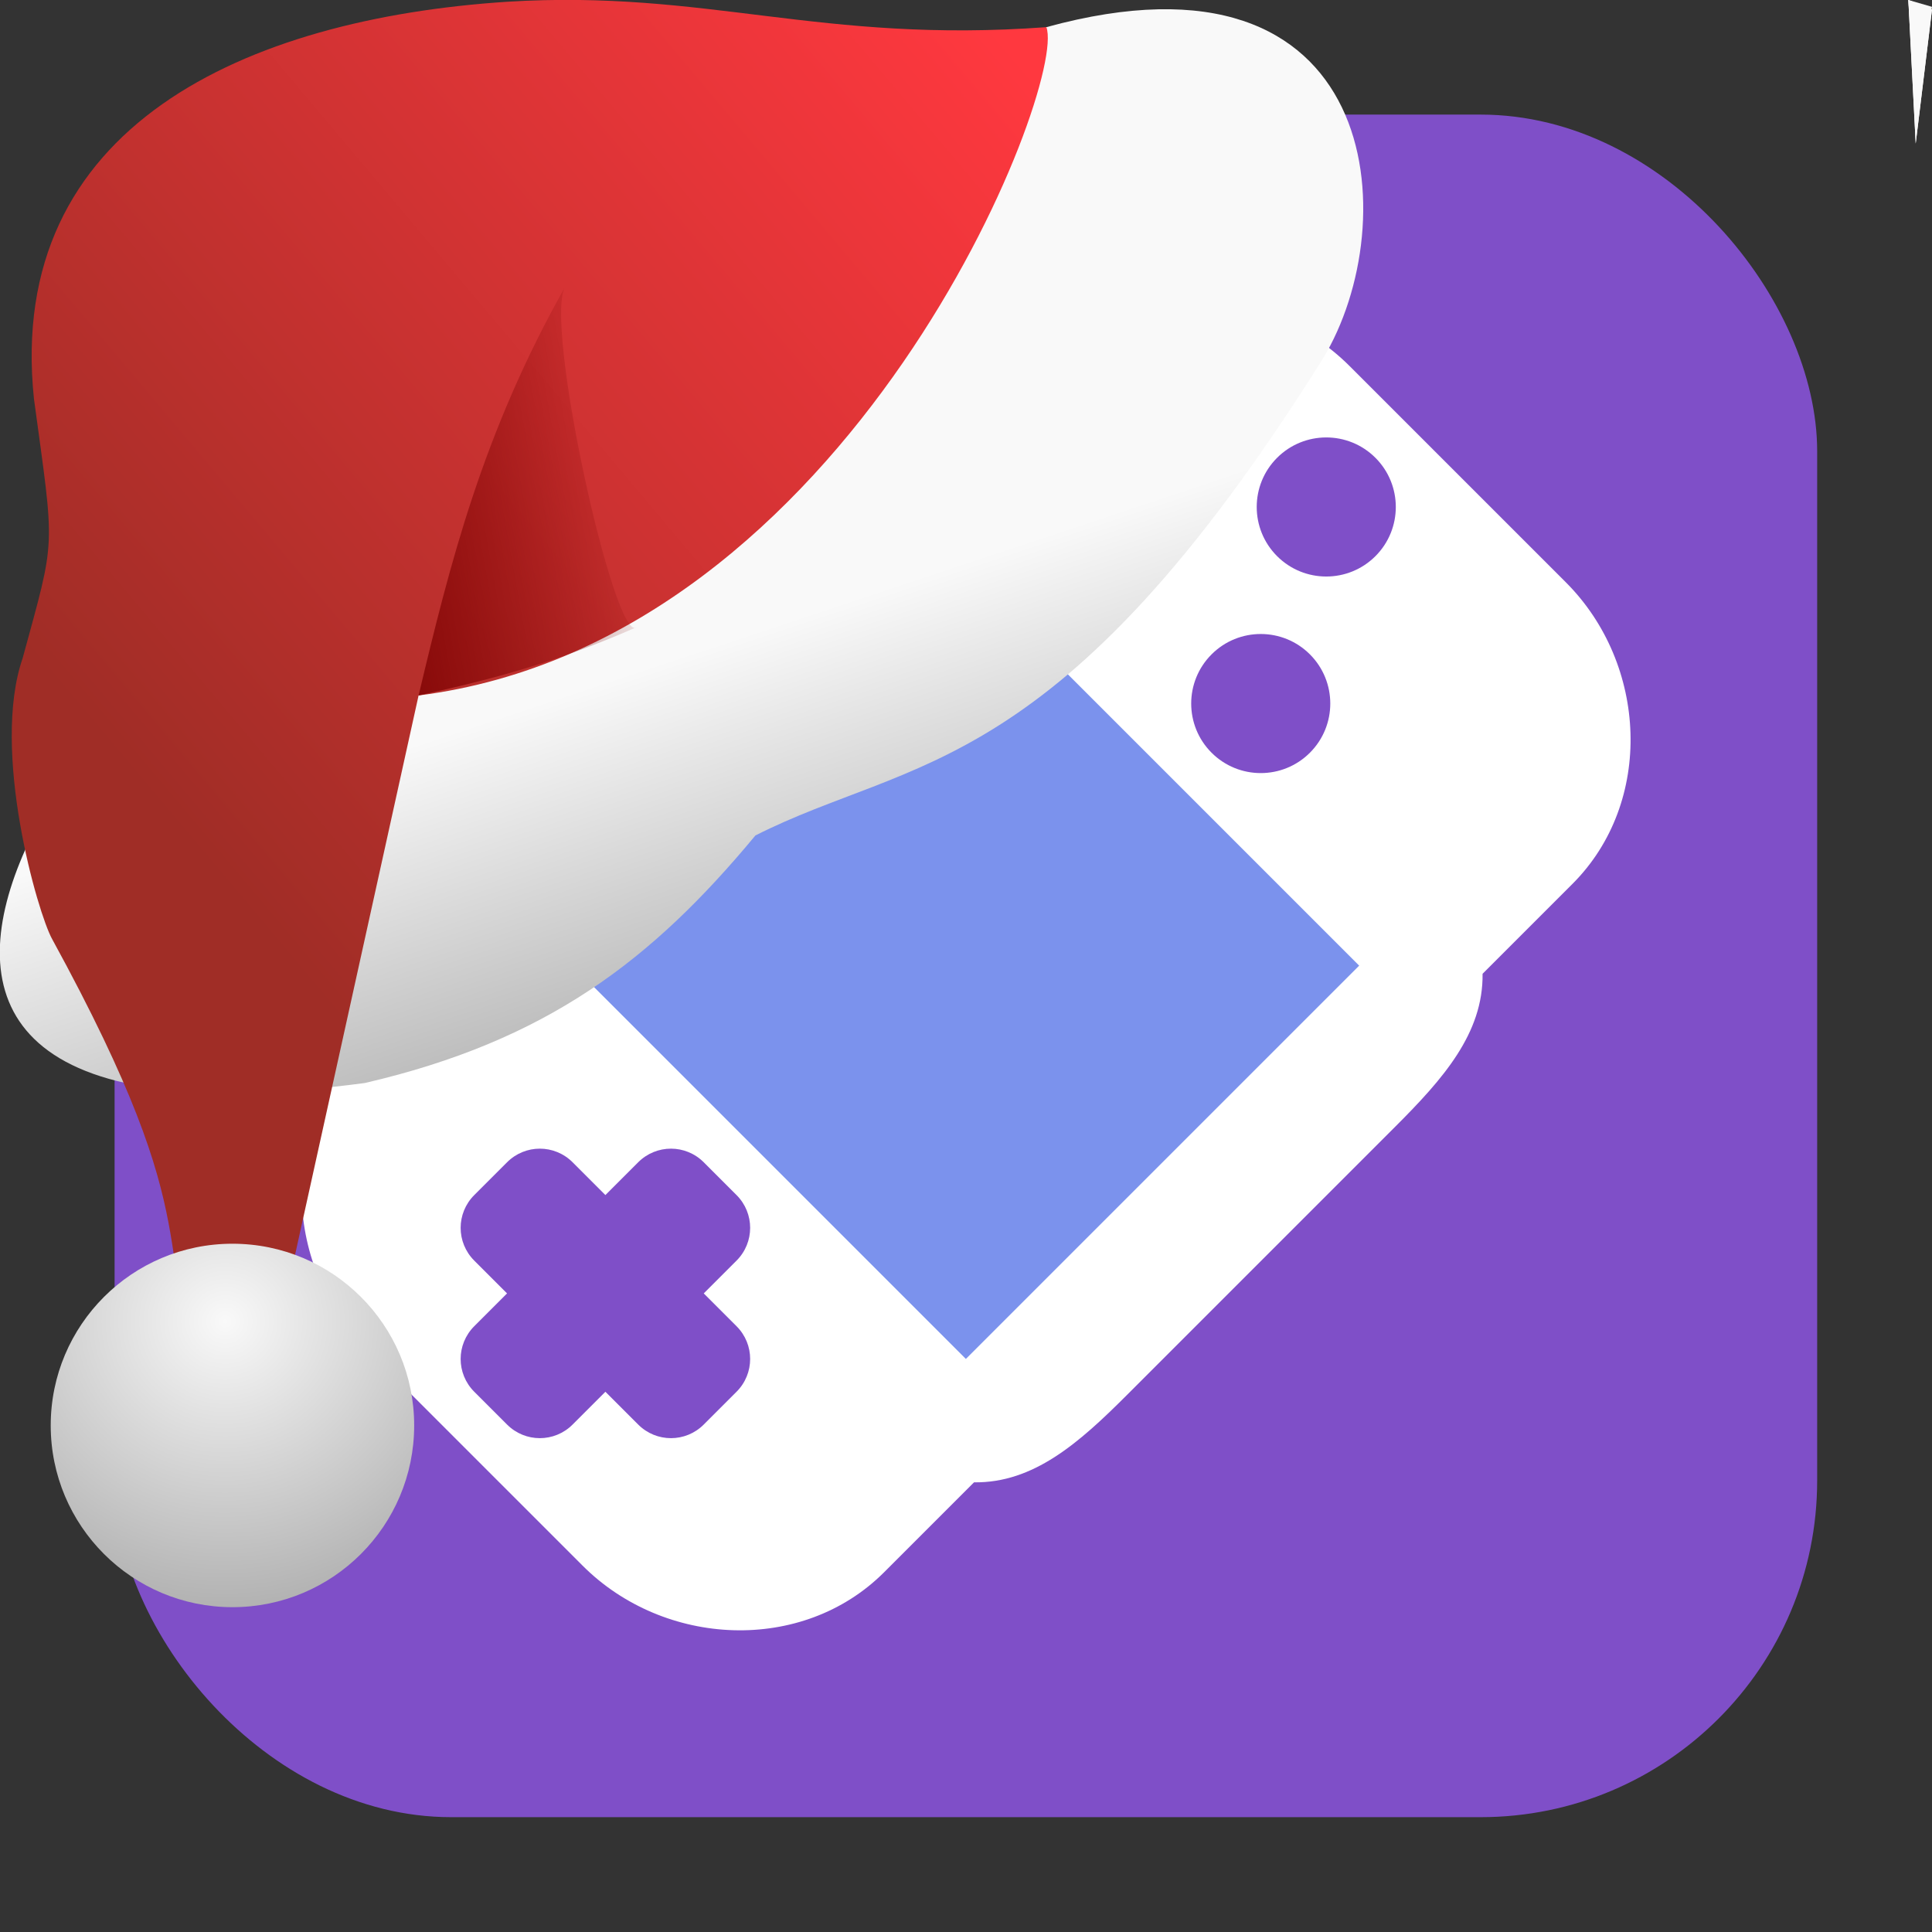 <svg xmlns="http://www.w3.org/2000/svg" xmlns:xlink="http://www.w3.org/1999/xlink" viewBox="0 0 32 32"><rect x="0" y="0" width="32" height="32" fill="#333333" stroke="none"/><defs><linearGradient id="4" x1="-178.12" y1="-134.12" x2="-183.59" y2="-135.1" gradientUnits="userSpaceOnUse"><stop stop-color="#7c0000"/><stop offset="1" stop-color="#7c0000" stop-opacity="0"/></linearGradient><linearGradient id="3" x1="-189.8" y1="-142.57" x2="-175.35" y2="-130.4" gradientUnits="userSpaceOnUse"><stop stop-color="#ff383f"/><stop offset="1" stop-color="#a02d26"/></linearGradient><linearGradient id="2"><stop stop-color="#f9f9f9"/><stop offset="1" stop-color="#999"/></linearGradient><linearGradient xlink:href="#2" id="1" x1="-188.02" y1="-134.18" x2="-190.66" y2="-126.24" gradientUnits="userSpaceOnUse"/><radialGradient xlink:href="#2" id="5" cx="-176.59" cy="-120.91" r="3.01" gradientUnits="userSpaceOnUse" gradientTransform="matrix(2.211.057-.055 2.125 207.3 145.17)"/></defs><rect width="28.2" height="28.2" x="1.898" y="1.898" fill="#7f4fc8" fill-rule="evenodd" rx="5.575"/><g transform="matrix(.707-.707.707.707 27.16-20.657)"><path d="m-36.96 11.12c-1.121 0-2.122.062-2.811.768h-2.106c-1.914 0-3.455 1.694-3.455 3.609v5.068c0 1.914 1.541 3.609 3.455 3.609h2.106c.688.706 1.689.768 2.811.768h6.292c1.121 0 2.122-.062 2.811-.768h2.106c1.914 0 3.455-1.694 3.455-3.609v-5.068c0-1.914-1.541-3.609-3.455-3.609h-2.106c-.688-.706-1.689-.768-2.811-.768z" fill="#fff"/><g fill="#7f4fc8"><circle r="1.152" cx="-24.22" cy="16.875"/><circle r="1.152" cx="18.41" cy="27.29" transform="matrix(0 1-1 0 0 0)"/></g><path fill="#7b92ed" d="m-38.421 13.419h9.214v9.214h-9.214z"/><circle transform="matrix(0 1-1 0 0 0)" cy="25.368" cx="13.419" r=".768" fill="#52ff41"/><path d="m-42.26 14.955c-.425 0-.768.342-.768.768v.768h-.768c-.425 0-.768.342-.768.768v.768c0 .425.342.768.768.768h.768v.768c0 .425.342.768.768.768h.768c.425 0 .768-.342.768-.768v-.768h.768c.425 0 .768-.342.768-.768v-.768c0-.425-.342-.768-.768-.768h-.768v-.768c0-.425-.342-.768-.768-.768z" fill="#7f4fc8"/></g><path d="m32 .157l-.27 2.221-.122-2.378" fill="#f9f9f9" id="0"/><use xlink:href="#0"/><path d="m32 .113l-.27 1.6-.122-1.713" fill="#f9f9f9"/><g transform="matrix(-1 0 0 1-172.76 143.72)"><path d="m-190.09-143.27c-5.577-1.531-5.951 3.24-4.58 5.493 4.381 6.983 6.796 6.577 9.398 7.895 1.712 2.064 3.451 3.4 6.469 4.1 11.69 1.559 3.242-8.417.92-8.649-5.065.012-7.547-6.123-12.206-8.838" fill="url(#1)"/><path d="m-190.09-143.27c3.76.276 5.616-.626 8.93-.421 4.319.283 8.307 2.053 7.838 6.574-.347 2.567-.37 2.25.186 4.296.532 1.535-.252 4.232-.487 4.654-2.715 4.963-1.536 4.965-2.656 7.742l-.906-.418-2.508-11.358c-7.177-.909-10.754-10.11-10.398-11.07" fill="url(#3)"/><path d="m-183.3-133.33c.362.274 1.553-5.105 1.172-5.653 1.379 2.44 1.919 4.616 2.435 6.783-1.276-.283-2.289-.554-3.607-1.13" fill="url(#4)"/><circle r="3.01" cy="-120.11" cx="-176.61" fill="url(#5)"/></g></svg>